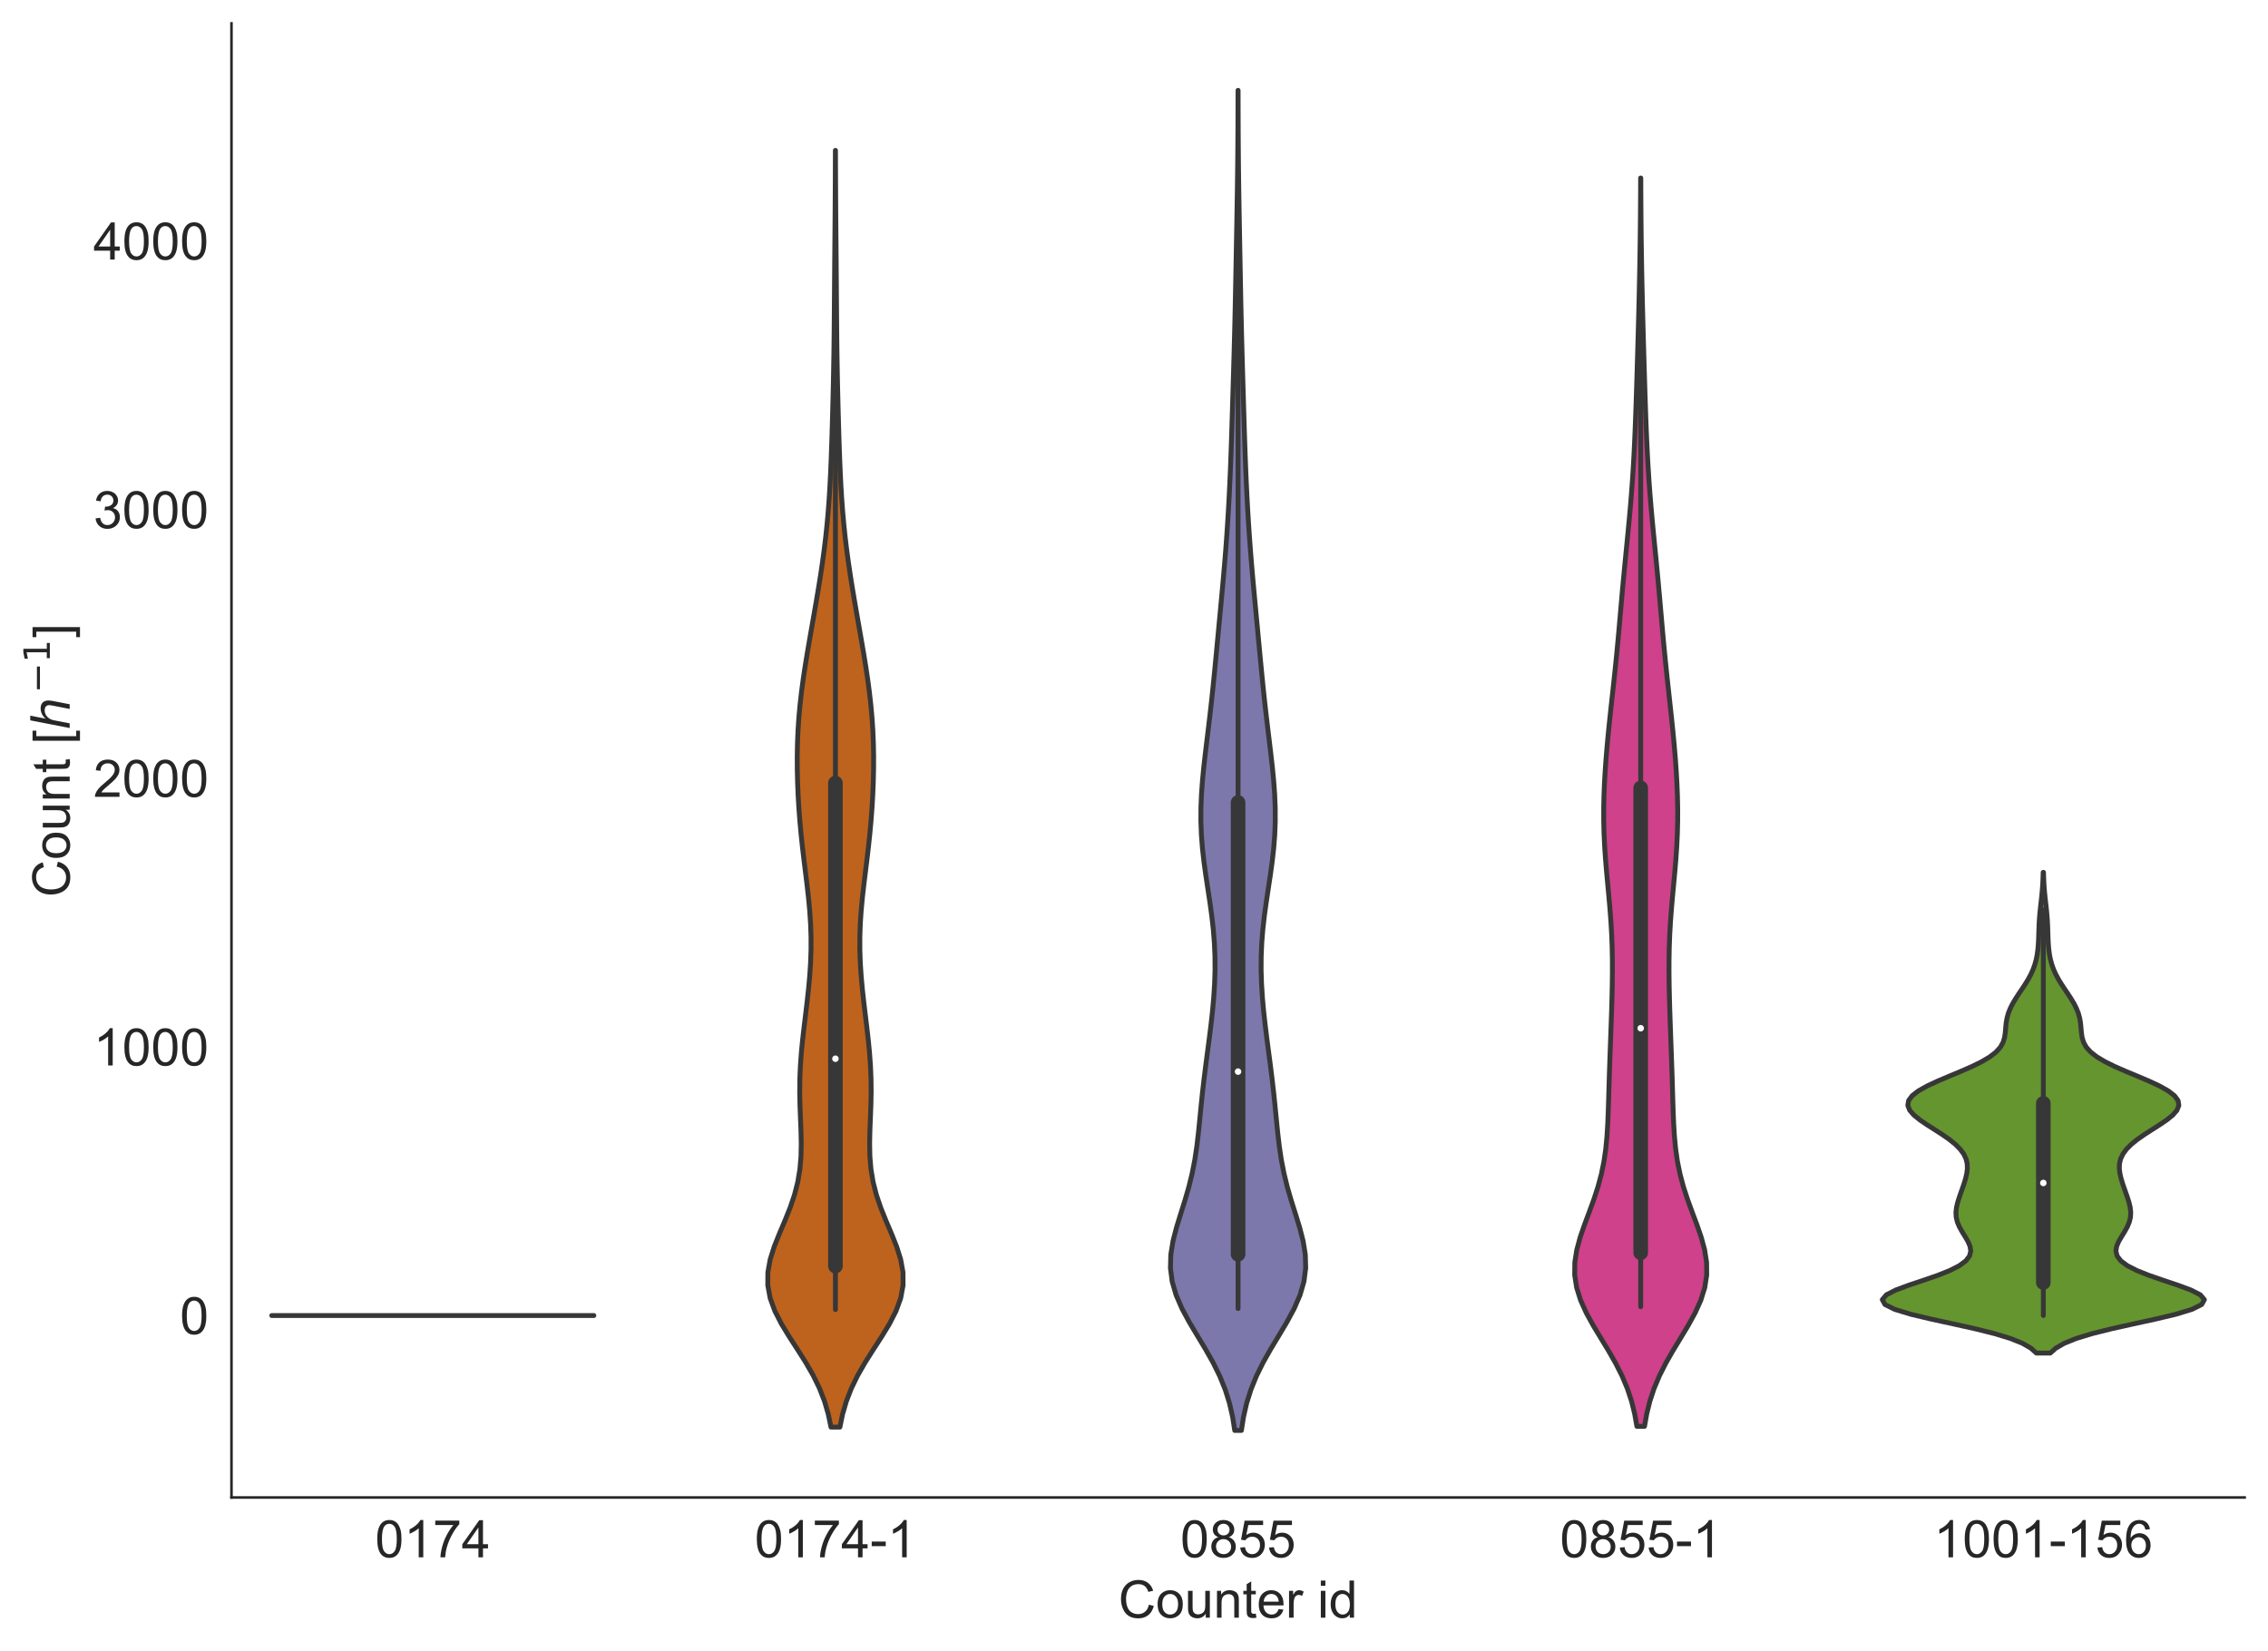 <?xml version="1.0" encoding="utf-8" standalone="no"?>
<!DOCTYPE svg PUBLIC "-//W3C//DTD SVG 1.1//EN"
  "http://www.w3.org/Graphics/SVG/1.1/DTD/svg11.dtd">
<!-- Created with matplotlib (https://matplotlib.org/) -->
<svg height="509.319pt" version="1.1" viewBox="0 0 699.462 509.319" width="699.462pt" xmlns="http://www.w3.org/2000/svg" xmlns:xlink="http://www.w3.org/1999/xlink">
 <defs>
  <style type="text/css">
*{stroke-linecap:butt;stroke-linejoin:round;white-space:pre;}
  </style>
 </defs>
 <g id="figure_1">
  <g id="patch_1">
   <path d="M 0 509.319 
L 699.462 509.319 
L 699.462 0 
L 0 0 
z
" style="fill:#ffffff;"/>
  </g>
  <g id="axes_1">
   <g id="patch_2">
    <path d="M 71.39 461.854 
L 692.262 461.854 
L 692.262 7.2 
L 71.39 7.2 
z
" style="fill:#ffffff;"/>
   </g>
   <g id="matplotlib.axis_1">
    <g id="xtick_1">
     <g id="text_1">
      <!-- 0174 -->
      <defs>
       <path d="M 4.156 35.297 
Q 4.156 48 6.766 55.734 
Q 9.375 63.484 14.516 67.672 
Q 19.672 71.875 27.484 71.875 
Q 33.25 71.875 37.594 69.547 
Q 41.938 67.234 44.766 62.859 
Q 47.609 58.5 49.219 52.219 
Q 50.828 45.953 50.828 35.297 
Q 50.828 22.703 48.234 14.969 
Q 45.656 7.234 40.5 3 
Q 35.359 -1.219 27.484 -1.219 
Q 17.141 -1.219 11.234 6.203 
Q 4.156 15.141 4.156 35.297 
z
M 13.188 35.297 
Q 13.188 17.672 17.312 11.828 
Q 21.438 6 27.484 6 
Q 33.547 6 37.672 11.859 
Q 41.797 17.719 41.797 35.297 
Q 41.797 52.984 37.672 58.781 
Q 33.547 64.594 27.391 64.594 
Q 21.344 64.594 17.719 59.469 
Q 13.188 52.938 13.188 35.297 
z
" id="ArialMT-48"/>
       <path d="M 37.25 0 
L 28.469 0 
L 28.469 56 
Q 25.297 52.984 20.141 49.953 
Q 14.984 46.922 10.891 45.406 
L 10.891 53.906 
Q 18.266 57.375 23.781 62.297 
Q 29.297 67.234 31.594 71.875 
L 37.25 71.875 
z
" id="ArialMT-49"/>
       <path d="M 4.734 62.203 
L 4.734 70.656 
L 51.078 70.656 
L 51.078 63.812 
Q 44.234 56.547 37.516 44.484 
Q 30.812 32.422 27.156 19.672 
Q 24.516 10.688 23.781 0 
L 14.75 0 
Q 14.891 8.453 18.062 20.406 
Q 21.234 32.375 27.172 43.484 
Q 33.109 54.594 39.797 62.203 
z
" id="ArialMT-55"/>
       <path d="M 32.328 0 
L 32.328 17.141 
L 1.266 17.141 
L 1.266 25.203 
L 33.938 71.578 
L 41.109 71.578 
L 41.109 25.203 
L 50.781 25.203 
L 50.781 17.141 
L 41.109 17.141 
L 41.109 0 
z
M 32.328 25.203 
L 32.328 57.469 
L 9.906 25.203 
z
" id="ArialMT-52"/>
      </defs>
      <g style="fill:#262626;" transform="translate(115.682 480.307)scale(0.16 -0.16)">
       <use xlink:href="#ArialMT-48"/>
       <use x="55.615" xlink:href="#ArialMT-49"/>
       <use x="111.23" xlink:href="#ArialMT-55"/>
       <use x="166.846" xlink:href="#ArialMT-52"/>
      </g>
     </g>
    </g>
    <g id="xtick_2">
     <g id="text_2">
      <!-- 0174-1 -->
      <defs>
       <path d="M 3.172 21.484 
L 3.172 30.328 
L 30.172 30.328 
L 30.172 21.484 
z
" id="ArialMT-45"/>
      </defs>
      <g style="fill:#262626;" transform="translate(232.744 480.307)scale(0.16 -0.16)">
       <use xlink:href="#ArialMT-48"/>
       <use x="55.615" xlink:href="#ArialMT-49"/>
       <use x="111.23" xlink:href="#ArialMT-55"/>
       <use x="166.846" xlink:href="#ArialMT-52"/>
       <use x="222.461" xlink:href="#ArialMT-45"/>
       <use x="255.762" xlink:href="#ArialMT-49"/>
      </g>
     </g>
    </g>
    <g id="xtick_3">
     <g id="text_3">
      <!-- 0855 -->
      <defs>
       <path d="M 17.672 38.812 
Q 12.203 40.828 9.562 44.531 
Q 6.938 48.25 6.938 53.422 
Q 6.938 61.234 12.547 66.547 
Q 18.172 71.875 27.484 71.875 
Q 36.859 71.875 42.578 66.422 
Q 48.297 60.984 48.297 53.172 
Q 48.297 48.188 45.672 44.5 
Q 43.062 40.828 37.75 38.812 
Q 44.344 36.672 47.781 31.875 
Q 51.219 27.094 51.219 20.453 
Q 51.219 11.281 44.719 5.031 
Q 38.234 -1.219 27.641 -1.219 
Q 17.047 -1.219 10.547 5.047 
Q 4.047 11.328 4.047 20.703 
Q 4.047 27.688 7.594 32.391 
Q 11.141 37.109 17.672 38.812 
z
M 15.922 53.719 
Q 15.922 48.641 19.188 45.406 
Q 22.469 42.188 27.688 42.188 
Q 32.766 42.188 36.016 45.375 
Q 39.266 48.578 39.266 53.219 
Q 39.266 58.062 35.906 61.359 
Q 32.562 64.656 27.594 64.656 
Q 22.562 64.656 19.234 61.422 
Q 15.922 58.203 15.922 53.719 
z
M 13.094 20.656 
Q 13.094 16.891 14.875 13.375 
Q 16.656 9.859 20.172 7.922 
Q 23.688 6 27.734 6 
Q 34.031 6 38.125 10.047 
Q 42.234 14.109 42.234 20.359 
Q 42.234 26.703 38.016 30.859 
Q 33.797 35.016 27.438 35.016 
Q 21.234 35.016 17.156 30.906 
Q 13.094 26.812 13.094 20.656 
z
" id="ArialMT-56"/>
       <path d="M 4.156 18.75 
L 13.375 19.531 
Q 14.406 12.797 18.141 9.391 
Q 21.875 6 27.156 6 
Q 33.5 6 37.891 10.781 
Q 42.281 15.578 42.281 23.484 
Q 42.281 31 38.062 35.344 
Q 33.844 39.703 27 39.703 
Q 22.75 39.703 19.328 37.766 
Q 15.922 35.844 13.969 32.766 
L 5.719 33.844 
L 12.641 70.609 
L 48.25 70.609 
L 48.25 62.203 
L 19.672 62.203 
L 15.828 42.969 
Q 22.266 47.469 29.344 47.469 
Q 38.719 47.469 45.156 40.969 
Q 51.609 34.469 51.609 24.266 
Q 51.609 14.547 45.953 7.469 
Q 39.062 -1.219 27.156 -1.219 
Q 17.391 -1.219 11.203 4.25 
Q 5.031 9.719 4.156 18.75 
z
" id="ArialMT-53"/>
      </defs>
      <g style="fill:#262626;" transform="translate(364.031 480.307)scale(0.16 -0.16)">
       <use xlink:href="#ArialMT-48"/>
       <use x="55.615" xlink:href="#ArialMT-56"/>
       <use x="111.23" xlink:href="#ArialMT-53"/>
       <use x="166.846" xlink:href="#ArialMT-53"/>
      </g>
     </g>
    </g>
    <g id="xtick_4">
     <g id="text_4">
      <!-- 0855-1 -->
      <g style="fill:#262626;" transform="translate(481.093 480.307)scale(0.16 -0.16)">
       <use xlink:href="#ArialMT-48"/>
       <use x="55.615" xlink:href="#ArialMT-56"/>
       <use x="111.23" xlink:href="#ArialMT-53"/>
       <use x="166.846" xlink:href="#ArialMT-53"/>
       <use x="222.461" xlink:href="#ArialMT-45"/>
       <use x="255.762" xlink:href="#ArialMT-49"/>
      </g>
     </g>
    </g>
    <g id="xtick_5">
     <g id="text_5">
      <!-- 1001-156 -->
      <defs>
       <path d="M 49.75 54.047 
L 41.016 53.375 
Q 39.844 58.547 37.703 60.891 
Q 34.125 64.656 28.906 64.656 
Q 24.703 64.656 21.531 62.312 
Q 17.391 59.281 14.984 53.469 
Q 12.594 47.656 12.5 36.922 
Q 15.672 41.75 20.266 44.094 
Q 24.859 46.438 29.891 46.438 
Q 38.672 46.438 44.844 39.969 
Q 51.031 33.5 51.031 23.25 
Q 51.031 16.5 48.125 10.719 
Q 45.219 4.938 40.141 1.859 
Q 35.062 -1.219 28.609 -1.219 
Q 17.625 -1.219 10.688 6.859 
Q 3.766 14.938 3.766 33.5 
Q 3.766 54.25 11.422 63.672 
Q 18.109 71.875 29.438 71.875 
Q 37.891 71.875 43.281 67.141 
Q 48.688 62.406 49.75 54.047 
z
M 13.875 23.188 
Q 13.875 18.656 15.797 14.5 
Q 17.719 10.359 21.188 8.172 
Q 24.656 6 28.469 6 
Q 34.031 6 38.031 10.484 
Q 42.047 14.984 42.047 22.703 
Q 42.047 30.125 38.078 34.391 
Q 34.125 38.672 28.125 38.672 
Q 22.172 38.672 18.016 34.391 
Q 13.875 30.125 13.875 23.188 
z
" id="ArialMT-54"/>
      </defs>
      <g style="fill:#262626;" transform="translate(596.369 480.307)scale(0.16 -0.16)">
       <use xlink:href="#ArialMT-49"/>
       <use x="55.615" xlink:href="#ArialMT-48"/>
       <use x="111.23" xlink:href="#ArialMT-48"/>
       <use x="166.846" xlink:href="#ArialMT-49"/>
       <use x="222.461" xlink:href="#ArialMT-45"/>
       <use x="255.762" xlink:href="#ArialMT-49"/>
       <use x="311.377" xlink:href="#ArialMT-53"/>
       <use x="366.992" xlink:href="#ArialMT-54"/>
      </g>
     </g>
    </g>
    <g id="text_6">
     <!-- Counter id -->
     <defs>
      <path d="M 58.797 25.094 
L 68.266 22.703 
Q 65.281 11.031 57.547 4.906 
Q 49.812 -1.219 38.625 -1.219 
Q 27.047 -1.219 19.797 3.484 
Q 12.547 8.203 8.766 17.141 
Q 4.984 26.078 4.984 36.328 
Q 4.984 47.516 9.25 55.828 
Q 13.531 64.156 21.406 68.469 
Q 29.297 72.797 38.766 72.797 
Q 49.516 72.797 56.828 67.328 
Q 64.156 61.859 67.047 51.953 
L 57.719 49.75 
Q 55.219 57.562 50.484 61.125 
Q 45.75 64.703 38.578 64.703 
Q 30.328 64.703 24.781 60.734 
Q 19.234 56.781 16.984 50.109 
Q 14.75 43.453 14.75 36.375 
Q 14.75 27.25 17.406 20.438 
Q 20.062 13.625 25.672 10.25 
Q 31.297 6.891 37.844 6.891 
Q 45.797 6.891 51.312 11.469 
Q 56.844 16.062 58.797 25.094 
z
" id="ArialMT-67"/>
      <path d="M 3.328 25.922 
Q 3.328 40.328 11.328 47.266 
Q 18.016 53.031 27.641 53.031 
Q 38.328 53.031 45.109 46.016 
Q 51.906 39.016 51.906 26.656 
Q 51.906 16.656 48.906 10.906 
Q 45.906 5.172 40.156 2 
Q 34.422 -1.172 27.641 -1.172 
Q 16.75 -1.172 10.031 5.812 
Q 3.328 12.797 3.328 25.922 
z
M 12.359 25.922 
Q 12.359 15.969 16.703 11.016 
Q 21.047 6.062 27.641 6.062 
Q 34.188 6.062 38.531 11.031 
Q 42.875 16.016 42.875 26.219 
Q 42.875 35.844 38.5 40.797 
Q 34.125 45.75 27.641 45.75 
Q 21.047 45.75 16.703 40.812 
Q 12.359 35.891 12.359 25.922 
z
" id="ArialMT-111"/>
      <path d="M 40.578 0 
L 40.578 7.625 
Q 34.516 -1.172 24.125 -1.172 
Q 19.531 -1.172 15.547 0.578 
Q 11.578 2.344 9.641 5 
Q 7.719 7.672 6.938 11.531 
Q 6.391 14.109 6.391 19.734 
L 6.391 51.859 
L 15.188 51.859 
L 15.188 23.094 
Q 15.188 16.219 15.719 13.812 
Q 16.547 10.359 19.234 8.375 
Q 21.922 6.391 25.875 6.391 
Q 29.828 6.391 33.297 8.422 
Q 36.766 10.453 38.203 13.938 
Q 39.656 17.438 39.656 24.078 
L 39.656 51.859 
L 48.438 51.859 
L 48.438 0 
z
" id="ArialMT-117"/>
      <path d="M 6.594 0 
L 6.594 51.859 
L 14.5 51.859 
L 14.5 44.484 
Q 20.219 53.031 31 53.031 
Q 35.688 53.031 39.625 51.344 
Q 43.562 49.656 45.516 46.922 
Q 47.469 44.188 48.25 40.438 
Q 48.734 37.984 48.734 31.891 
L 48.734 0 
L 39.938 0 
L 39.938 31.547 
Q 39.938 36.922 38.906 39.578 
Q 37.891 42.234 35.281 43.812 
Q 32.672 45.406 29.156 45.406 
Q 23.531 45.406 19.453 41.844 
Q 15.375 38.281 15.375 28.328 
L 15.375 0 
z
" id="ArialMT-110"/>
      <path d="M 25.781 7.859 
L 27.047 0.094 
Q 23.344 -0.688 20.406 -0.688 
Q 15.625 -0.688 12.984 0.828 
Q 10.359 2.344 9.281 4.812 
Q 8.203 7.281 8.203 15.188 
L 8.203 45.016 
L 1.766 45.016 
L 1.766 51.859 
L 8.203 51.859 
L 8.203 64.703 
L 16.938 69.969 
L 16.938 51.859 
L 25.781 51.859 
L 25.781 45.016 
L 16.938 45.016 
L 16.938 14.703 
Q 16.938 10.938 17.406 9.859 
Q 17.875 8.797 18.922 8.156 
Q 19.969 7.516 21.922 7.516 
Q 23.391 7.516 25.781 7.859 
z
" id="ArialMT-116"/>
      <path d="M 42.094 16.703 
L 51.172 15.578 
Q 49.031 7.625 43.219 3.219 
Q 37.406 -1.172 28.375 -1.172 
Q 17 -1.172 10.328 5.828 
Q 3.656 12.844 3.656 25.484 
Q 3.656 38.578 10.391 45.797 
Q 17.141 53.031 27.875 53.031 
Q 38.281 53.031 44.875 45.953 
Q 51.469 38.875 51.469 26.031 
Q 51.469 25.25 51.422 23.688 
L 12.75 23.688 
Q 13.234 15.141 17.578 10.594 
Q 21.922 6.062 28.422 6.062 
Q 33.25 6.062 36.672 8.594 
Q 40.094 11.141 42.094 16.703 
z
M 13.234 30.906 
L 42.188 30.906 
Q 41.609 37.453 38.875 40.719 
Q 34.672 45.797 27.984 45.797 
Q 21.922 45.797 17.797 41.75 
Q 13.672 37.703 13.234 30.906 
z
" id="ArialMT-101"/>
      <path d="M 6.5 0 
L 6.5 51.859 
L 14.406 51.859 
L 14.406 44 
Q 17.438 49.516 20 51.266 
Q 22.562 53.031 25.641 53.031 
Q 30.078 53.031 34.672 50.203 
L 31.641 42.047 
Q 28.422 43.953 25.203 43.953 
Q 22.312 43.953 20.016 42.219 
Q 17.719 40.484 16.75 37.406 
Q 15.281 32.719 15.281 27.156 
L 15.281 0 
z
" id="ArialMT-114"/>
      <path id="ArialMT-32"/>
      <path d="M 6.641 61.469 
L 6.641 71.578 
L 15.438 71.578 
L 15.438 61.469 
z
M 6.641 0 
L 6.641 51.859 
L 15.438 51.859 
L 15.438 0 
z
" id="ArialMT-105"/>
      <path d="M 40.234 0 
L 40.234 6.547 
Q 35.297 -1.172 25.734 -1.172 
Q 19.531 -1.172 14.328 2.25 
Q 9.125 5.672 6.266 11.797 
Q 3.422 17.922 3.422 25.875 
Q 3.422 33.641 6 39.969 
Q 8.594 46.297 13.766 49.656 
Q 18.953 53.031 25.344 53.031 
Q 30.031 53.031 33.688 51.047 
Q 37.359 49.078 39.656 45.906 
L 39.656 71.578 
L 48.391 71.578 
L 48.391 0 
z
M 12.453 25.875 
Q 12.453 15.922 16.641 10.984 
Q 20.844 6.062 26.562 6.062 
Q 32.328 6.062 36.344 10.766 
Q 40.375 15.484 40.375 25.141 
Q 40.375 35.797 36.266 40.766 
Q 32.172 45.75 26.172 45.75 
Q 20.312 45.75 16.375 40.969 
Q 12.453 36.188 12.453 25.875 
z
" id="ArialMT-100"/>
     </defs>
     <g style="fill:#262626;" transform="translate(344.918 498.939)scale(0.16 -0.16)">
      <use xlink:href="#ArialMT-67"/>
      <use x="72.217" xlink:href="#ArialMT-111"/>
      <use x="127.832" xlink:href="#ArialMT-117"/>
      <use x="183.447" xlink:href="#ArialMT-110"/>
      <use x="239.062" xlink:href="#ArialMT-116"/>
      <use x="266.846" xlink:href="#ArialMT-101"/>
      <use x="322.461" xlink:href="#ArialMT-114"/>
      <use x="355.762" xlink:href="#ArialMT-32"/>
      <use x="383.545" xlink:href="#ArialMT-105"/>
      <use x="405.762" xlink:href="#ArialMT-100"/>
     </g>
    </g>
   </g>
   <g id="matplotlib.axis_2">
    <g id="ytick_1">
     <g id="text_7">
      <!-- 0 -->
      <g style="fill:#262626;" transform="translate(55.492 411.469)scale(0.16 -0.16)">
       <use xlink:href="#ArialMT-48"/>
      </g>
     </g>
    </g>
    <g id="ytick_2">
     <g id="text_8">
      <!-- 1000 -->
      <g style="fill:#262626;" transform="translate(28.8 328.616)scale(0.16 -0.16)">
       <use xlink:href="#ArialMT-49"/>
       <use x="55.615" xlink:href="#ArialMT-48"/>
       <use x="111.23" xlink:href="#ArialMT-48"/>
       <use x="166.846" xlink:href="#ArialMT-48"/>
      </g>
     </g>
    </g>
    <g id="ytick_3">
     <g id="text_9">
      <!-- 2000 -->
      <defs>
       <path d="M 50.344 8.453 
L 50.344 0 
L 3.031 0 
Q 2.938 3.172 4.047 6.109 
Q 5.859 10.938 9.828 15.625 
Q 13.812 20.312 21.344 26.469 
Q 33.016 36.031 37.109 41.625 
Q 41.219 47.219 41.219 52.203 
Q 41.219 57.422 37.469 61 
Q 33.734 64.594 27.734 64.594 
Q 21.391 64.594 17.578 60.781 
Q 13.766 56.984 13.719 50.25 
L 4.688 51.172 
Q 5.609 61.281 11.656 66.578 
Q 17.719 71.875 27.938 71.875 
Q 38.234 71.875 44.234 66.156 
Q 50.25 60.453 50.25 52 
Q 50.25 47.703 48.484 43.547 
Q 46.734 39.406 42.656 34.812 
Q 38.578 30.219 29.109 22.219 
Q 21.188 15.578 18.938 13.203 
Q 16.703 10.844 15.234 8.453 
z
" id="ArialMT-50"/>
      </defs>
      <g style="fill:#262626;" transform="translate(28.8 245.763)scale(0.16 -0.16)">
       <use xlink:href="#ArialMT-50"/>
       <use x="55.615" xlink:href="#ArialMT-48"/>
       <use x="111.23" xlink:href="#ArialMT-48"/>
       <use x="166.846" xlink:href="#ArialMT-48"/>
      </g>
     </g>
    </g>
    <g id="ytick_4">
     <g id="text_10">
      <!-- 3000 -->
      <defs>
       <path d="M 4.203 18.891 
L 12.984 20.062 
Q 14.5 12.594 18.141 9.297 
Q 21.781 6 27 6 
Q 33.203 6 37.469 10.297 
Q 41.75 14.594 41.75 20.953 
Q 41.75 27 37.797 30.922 
Q 33.844 34.859 27.734 34.859 
Q 25.25 34.859 21.531 33.891 
L 22.516 41.609 
Q 23.391 41.5 23.922 41.5 
Q 29.547 41.5 34.031 44.422 
Q 38.531 47.359 38.531 53.469 
Q 38.531 58.297 35.25 61.469 
Q 31.984 64.656 26.812 64.656 
Q 21.688 64.656 18.266 61.422 
Q 14.844 58.203 13.875 51.766 
L 5.078 53.328 
Q 6.688 62.156 12.391 67.016 
Q 18.109 71.875 26.609 71.875 
Q 32.469 71.875 37.391 69.359 
Q 42.328 66.844 44.938 62.5 
Q 47.562 58.156 47.562 53.266 
Q 47.562 48.641 45.062 44.828 
Q 42.578 41.016 37.703 38.766 
Q 44.047 37.312 47.562 32.688 
Q 51.078 28.078 51.078 21.141 
Q 51.078 11.766 44.234 5.25 
Q 37.406 -1.266 26.953 -1.266 
Q 17.531 -1.266 11.297 4.344 
Q 5.078 9.969 4.203 18.891 
z
" id="ArialMT-51"/>
      </defs>
      <g style="fill:#262626;" transform="translate(28.8 162.91)scale(0.16 -0.16)">
       <use xlink:href="#ArialMT-51"/>
       <use x="55.615" xlink:href="#ArialMT-48"/>
       <use x="111.23" xlink:href="#ArialMT-48"/>
       <use x="166.846" xlink:href="#ArialMT-48"/>
      </g>
     </g>
    </g>
    <g id="ytick_5">
     <g id="text_11">
      <!-- 4000 -->
      <g style="fill:#262626;" transform="translate(28.8 80.057)scale(0.16 -0.16)">
       <use xlink:href="#ArialMT-52"/>
       <use x="55.615" xlink:href="#ArialMT-48"/>
       <use x="111.23" xlink:href="#ArialMT-48"/>
       <use x="166.846" xlink:href="#ArialMT-48"/>
      </g>
     </g>
    </g>
    <g id="text_12">
     <!-- Count [$h^{-1}$] -->
     <defs>
      <path d="M 6.781 -19.875 
L 6.781 71.578 
L 26.172 71.578 
L 26.172 64.312 
L 15.578 64.312 
L 15.578 -12.594 
L 26.172 -12.594 
L 26.172 -19.875 
z
" id="ArialMT-91"/>
      <path d="M 55.719 33.016 
L 49.312 0 
L 40.281 0 
L 46.688 32.672 
Q 47.125 34.969 47.359 36.719 
Q 47.609 38.484 47.609 39.5 
Q 47.609 43.609 45.016 45.891 
Q 42.438 48.188 37.797 48.188 
Q 30.562 48.188 25.266 43.297 
Q 19.969 38.422 18.406 30.328 
L 12.5 0 
L 3.516 0 
L 18.312 75.984 
L 27.297 75.984 
L 21.484 46.094 
Q 24.906 50.688 30.219 53.344 
Q 35.547 56 41.406 56 
Q 48.641 56 52.609 52.094 
Q 56.594 48.188 56.594 41.109 
Q 56.594 39.359 56.375 37.359 
Q 56.156 35.359 55.719 33.016 
z
" id="DejaVuSans-Oblique-104"/>
      <path d="M 10.594 35.5 
L 73.188 35.5 
L 73.188 27.203 
L 10.594 27.203 
z
" id="DejaVuSans-8722"/>
      <path d="M 12.406 8.297 
L 28.516 8.297 
L 28.516 63.922 
L 10.984 60.406 
L 10.984 69.391 
L 28.422 72.906 
L 38.281 72.906 
L 38.281 8.297 
L 54.391 8.297 
L 54.391 0 
L 12.406 0 
z
" id="DejaVuSans-49"/>
      <path d="M 21.297 -19.875 
L 1.906 -19.875 
L 1.906 -12.594 
L 12.5 -12.594 
L 12.5 64.312 
L 1.906 64.312 
L 1.906 71.578 
L 21.297 71.578 
z
" id="ArialMT-93"/>
     </defs>
     <g style="fill:#262626;" transform="translate(21.6 276.687)rotate(-90)scale(0.16 -0.16)">
      <use transform="translate(0 0.684)" xlink:href="#ArialMT-67"/>
      <use transform="translate(72.217 0.684)" xlink:href="#ArialMT-111"/>
      <use transform="translate(127.832 0.684)" xlink:href="#ArialMT-117"/>
      <use transform="translate(183.447 0.684)" xlink:href="#ArialMT-110"/>
      <use transform="translate(239.062 0.684)" xlink:href="#ArialMT-116"/>
      <use transform="translate(266.846 0.684)" xlink:href="#ArialMT-32"/>
      <use transform="translate(294.629 0.684)" xlink:href="#ArialMT-91"/>
      <use transform="translate(322.412 0.684)" xlink:href="#DejaVuSans-Oblique-104"/>
      <use transform="translate(393.239 38.966)scale(0.7)" xlink:href="#DejaVuSans-8722"/>
      <use transform="translate(451.891 38.966)scale(0.7)" xlink:href="#DejaVuSans-49"/>
      <use transform="translate(499.162 0.684)" xlink:href="#ArialMT-93"/>
     </g>
    </g>
   </g>
   <g id="PolyCollection_1">
    <defs>
     <path d="M 259.029 -69.165 
L 256.274 -69.165 
L 255.45 -73.142 
L 254.289 -77.12 
L 252.746 -81.097 
L 250.809 -85.075 
L 248.526 -89.052 
L 246.007 -93.03 
L 243.427 -97.007 
L 241.004 -100.985 
L 238.969 -104.962 
L 237.52 -108.94 
L 236.789 -112.917 
L 236.813 -116.895 
L 237.528 -120.872 
L 238.781 -124.85 
L 240.366 -128.827 
L 242.059 -132.805 
L 243.659 -136.782 
L 245.013 -140.76 
L 246.033 -144.737 
L 246.695 -148.715 
L 247.029 -152.692 
L 247.107 -156.67 
L 247.019 -160.647 
L 246.859 -164.625 
L 246.709 -168.602 
L 246.634 -172.58 
L 246.672 -176.557 
L 246.839 -180.535 
L 247.127 -184.512 
L 247.514 -188.49 
L 247.967 -192.467 
L 248.451 -196.445 
L 248.927 -200.422 
L 249.362 -204.4 
L 249.723 -208.377 
L 249.983 -212.355 
L 250.121 -216.332 
L 250.124 -220.31 
L 249.99 -224.287 
L 249.727 -228.265 
L 249.359 -232.242 
L 248.914 -236.22 
L 248.427 -240.197 
L 247.935 -244.175 
L 247.465 -248.152 
L 247.041 -252.13 
L 246.676 -256.107 
L 246.375 -260.085 
L 246.141 -264.062 
L 245.977 -268.04 
L 245.884 -272.017 
L 245.87 -275.995 
L 245.942 -279.972 
L 246.107 -283.95 
L 246.369 -287.927 
L 246.729 -291.905 
L 247.181 -295.882 
L 247.713 -299.86 
L 248.31 -303.837 
L 248.957 -307.815 
L 249.636 -311.792 
L 250.332 -315.77 
L 251.032 -319.747 
L 251.722 -323.725 
L 252.391 -327.702 
L 253.029 -331.68 
L 253.623 -335.657 
L 254.165 -339.635 
L 254.647 -343.612 
L 255.066 -347.59 
L 255.421 -351.567 
L 255.716 -355.545 
L 255.959 -359.522 
L 256.158 -363.5 
L 256.325 -367.477 
L 256.469 -371.455 
L 256.597 -375.432 
L 256.713 -379.41 
L 256.821 -383.387 
L 256.921 -387.365 
L 257.011 -391.342 
L 257.089 -395.32 
L 257.155 -399.297 
L 257.21 -403.275 
L 257.253 -407.252 
L 257.288 -411.23 
L 257.319 -415.207 
L 257.347 -419.185 
L 257.376 -423.162 
L 257.407 -427.14 
L 257.44 -431.117 
L 257.474 -435.095 
L 257.508 -439.072 
L 257.54 -443.05 
L 257.568 -447.027 
L 257.591 -451.005 
L 257.61 -454.982 
L 257.624 -458.96 
L 257.634 -462.937 
L 257.669 -462.937 
L 257.669 -462.937 
L 257.679 -458.96 
L 257.693 -454.982 
L 257.711 -451.005 
L 257.735 -447.027 
L 257.763 -443.05 
L 257.795 -439.072 
L 257.829 -435.095 
L 257.863 -431.117 
L 257.896 -427.14 
L 257.927 -423.162 
L 257.956 -419.185 
L 257.984 -415.207 
L 258.015 -411.23 
L 258.05 -407.252 
L 258.093 -403.275 
L 258.147 -399.297 
L 258.214 -395.32 
L 258.292 -391.342 
L 258.382 -387.365 
L 258.481 -383.387 
L 258.59 -379.41 
L 258.706 -375.432 
L 258.834 -371.455 
L 258.978 -367.477 
L 259.145 -363.5 
L 259.344 -359.522 
L 259.587 -355.545 
L 259.882 -351.567 
L 260.237 -347.59 
L 260.656 -343.612 
L 261.138 -339.635 
L 261.68 -335.657 
L 262.274 -331.68 
L 262.911 -327.702 
L 263.581 -323.725 
L 264.271 -319.747 
L 264.971 -315.77 
L 265.667 -311.792 
L 266.346 -307.815 
L 266.993 -303.837 
L 267.59 -299.86 
L 268.122 -295.882 
L 268.573 -291.905 
L 268.934 -287.927 
L 269.196 -283.95 
L 269.361 -279.972 
L 269.433 -275.995 
L 269.419 -272.017 
L 269.326 -268.04 
L 269.162 -264.062 
L 268.928 -260.085 
L 268.627 -256.107 
L 268.262 -252.13 
L 267.838 -248.152 
L 267.368 -244.175 
L 266.876 -240.197 
L 266.389 -236.22 
L 265.944 -232.242 
L 265.576 -228.265 
L 265.313 -224.287 
L 265.179 -220.31 
L 265.182 -216.332 
L 265.32 -212.355 
L 265.58 -208.377 
L 265.941 -204.4 
L 266.376 -200.422 
L 266.852 -196.445 
L 267.336 -192.467 
L 267.789 -188.49 
L 268.176 -184.512 
L 268.464 -180.535 
L 268.63 -176.557 
L 268.669 -172.58 
L 268.594 -168.602 
L 268.444 -164.625 
L 268.284 -160.647 
L 268.196 -156.67 
L 268.274 -152.692 
L 268.608 -148.715 
L 269.27 -144.737 
L 270.29 -140.76 
L 271.644 -136.782 
L 273.244 -132.805 
L 274.937 -128.827 
L 276.522 -124.85 
L 277.775 -120.872 
L 278.49 -116.895 
L 278.514 -112.917 
L 277.783 -108.94 
L 276.334 -104.962 
L 274.299 -100.985 
L 271.876 -97.007 
L 269.296 -93.03 
L 266.777 -89.052 
L 264.494 -85.075 
L 262.557 -81.097 
L 261.014 -77.12 
L 259.853 -73.142 
L 259.029 -69.165 
z
" id="m495552b546" style="stroke:#373737;stroke-width:1.5;"/>
    </defs>
    <g clip-path="url(#p7f7241e946)">
     <use style="fill:#be631d;stroke:#373737;stroke-width:1.5;" x="0" xlink:href="#m495552b546" y="509.319"/>
    </g>
   </g>
   <g id="PolyCollection_2">
    <defs>
     <path d="M 382.852 -68.131 
L 380.8 -68.131 
L 380.144 -72.306 
L 379.193 -76.481 
L 377.89 -80.656 
L 376.203 -84.831 
L 374.146 -89.006 
L 371.792 -93.181 
L 369.276 -97.356 
L 366.785 -101.531 
L 364.532 -105.706 
L 362.721 -109.881 
L 361.507 -114.056 
L 360.968 -118.231 
L 361.088 -122.406 
L 361.767 -126.581 
L 362.844 -130.756 
L 364.129 -134.931 
L 365.445 -139.106 
L 366.655 -143.281 
L 367.678 -147.455 
L 368.489 -151.63 
L 369.113 -155.805 
L 369.604 -159.98 
L 370.024 -164.155 
L 370.433 -168.33 
L 370.868 -172.505 
L 371.349 -176.68 
L 371.872 -180.855 
L 372.421 -185.03 
L 372.97 -189.205 
L 373.489 -193.38 
L 373.95 -197.555 
L 374.325 -201.73 
L 374.589 -205.905 
L 374.72 -210.08 
L 374.701 -214.255 
L 374.524 -218.43 
L 374.192 -222.605 
L 373.722 -226.78 
L 373.149 -230.955 
L 372.519 -235.13 
L 371.887 -239.305 
L 371.311 -243.48 
L 370.841 -247.655 
L 370.515 -251.83 
L 370.357 -256.005 
L 370.369 -260.18 
L 370.541 -264.355 
L 370.846 -268.53 
L 371.252 -272.705 
L 371.723 -276.879 
L 372.226 -281.054 
L 372.734 -285.229 
L 373.227 -289.404 
L 373.696 -293.579 
L 374.136 -297.754 
L 374.554 -301.929 
L 374.957 -306.104 
L 375.352 -310.279 
L 375.745 -314.454 
L 376.14 -318.629 
L 376.534 -322.804 
L 376.924 -326.979 
L 377.302 -331.154 
L 377.663 -335.329 
L 378.001 -339.504 
L 378.312 -343.679 
L 378.595 -347.854 
L 378.851 -352.029 
L 379.079 -356.204 
L 379.281 -360.379 
L 379.462 -364.554 
L 379.623 -368.729 
L 379.768 -372.904 
L 379.903 -377.079 
L 380.031 -381.254 
L 380.156 -385.429 
L 380.279 -389.604 
L 380.402 -393.779 
L 380.522 -397.954 
L 380.638 -402.129 
L 380.746 -406.303 
L 380.846 -410.478 
L 380.938 -414.653 
L 381.023 -418.828 
L 381.103 -423.003 
L 381.181 -427.178 
L 381.259 -431.353 
L 381.337 -435.528 
L 381.415 -439.703 
L 381.49 -443.878 
L 381.56 -448.053 
L 381.622 -452.228 
L 381.675 -456.403 
L 381.718 -460.578 
L 381.752 -464.753 
L 381.777 -468.928 
L 381.795 -473.103 
L 381.807 -477.278 
L 381.814 -481.453 
L 381.837 -481.453 
L 381.837 -481.453 
L 381.845 -477.278 
L 381.857 -473.103 
L 381.875 -468.928 
L 381.9 -464.753 
L 381.933 -460.578 
L 381.976 -456.403 
L 382.03 -452.228 
L 382.092 -448.053 
L 382.162 -443.878 
L 382.237 -439.703 
L 382.314 -435.528 
L 382.393 -431.353 
L 382.471 -427.178 
L 382.549 -423.003 
L 382.629 -418.828 
L 382.714 -414.653 
L 382.805 -410.478 
L 382.905 -406.303 
L 383.014 -402.129 
L 383.129 -397.954 
L 383.25 -393.779 
L 383.372 -389.604 
L 383.496 -385.429 
L 383.621 -381.254 
L 383.749 -377.079 
L 383.884 -372.904 
L 384.029 -368.729 
L 384.19 -364.554 
L 384.37 -360.379 
L 384.573 -356.204 
L 384.801 -352.029 
L 385.056 -347.854 
L 385.339 -343.679 
L 385.651 -339.504 
L 385.988 -335.329 
L 386.349 -331.154 
L 386.728 -326.979 
L 387.117 -322.804 
L 387.512 -318.629 
L 387.907 -314.454 
L 388.3 -310.279 
L 388.695 -306.104 
L 389.097 -301.929 
L 389.515 -297.754 
L 389.956 -293.579 
L 390.424 -289.404 
L 390.917 -285.229 
L 391.425 -281.054 
L 391.928 -276.879 
L 392.4 -272.705 
L 392.806 -268.53 
L 393.111 -264.355 
L 393.282 -260.18 
L 393.295 -256.005 
L 393.136 -251.83 
L 392.811 -247.655 
L 392.341 -243.48 
L 391.764 -239.305 
L 391.132 -235.13 
L 390.502 -230.955 
L 389.929 -226.78 
L 389.46 -222.605 
L 389.128 -218.43 
L 388.951 -214.255 
L 388.932 -210.08 
L 389.063 -205.905 
L 389.327 -201.73 
L 389.702 -197.555 
L 390.163 -193.38 
L 390.682 -189.205 
L 391.23 -185.03 
L 391.779 -180.855 
L 392.303 -176.68 
L 392.783 -172.505 
L 393.219 -168.33 
L 393.627 -164.155 
L 394.048 -159.98 
L 394.539 -155.805 
L 395.163 -151.63 
L 395.974 -147.455 
L 396.996 -143.281 
L 398.207 -139.106 
L 399.523 -134.931 
L 400.808 -130.756 
L 401.884 -126.581 
L 402.563 -122.406 
L 402.684 -118.231 
L 402.145 -114.056 
L 400.931 -109.881 
L 399.12 -105.706 
L 396.867 -101.531 
L 394.376 -97.356 
L 391.859 -93.181 
L 389.505 -89.006 
L 387.449 -84.831 
L 385.762 -80.656 
L 384.458 -76.481 
L 383.508 -72.306 
L 382.852 -68.131 
z
" id="m4159509bff" style="stroke:#373737;stroke-width:1.5;"/>
    </defs>
    <g clip-path="url(#p7f7241e946)">
     <use style="fill:#7c78ab;stroke:#373737;stroke-width:1.5;" x="0" xlink:href="#m4159509bff" y="509.319"/>
    </g>
   </g>
   <g id="PolyCollection_3">
    <defs>
     <path d="M 507.18 -69.403 
L 504.82 -69.403 
L 504.133 -73.292 
L 503.168 -77.181 
L 501.878 -81.07 
L 500.243 -84.959 
L 498.281 -88.848 
L 496.059 -92.737 
L 493.695 -96.626 
L 491.352 -100.515 
L 489.214 -104.404 
L 487.462 -108.293 
L 486.243 -112.182 
L 485.645 -116.071 
L 485.68 -119.96 
L 486.286 -123.849 
L 487.34 -127.738 
L 488.681 -131.627 
L 490.139 -135.516 
L 491.559 -139.405 
L 492.825 -143.294 
L 493.867 -147.183 
L 494.662 -151.072 
L 495.224 -154.961 
L 495.597 -158.85 
L 495.836 -162.739 
L 495.993 -166.628 
L 496.112 -170.517 
L 496.224 -174.406 
L 496.344 -178.295 
L 496.476 -182.184 
L 496.617 -186.073 
L 496.76 -189.962 
L 496.899 -193.851 
L 497.029 -197.74 
L 497.14 -201.629 
L 497.224 -205.518 
L 497.27 -209.407 
L 497.263 -213.296 
L 497.19 -217.185 
L 497.044 -221.074 
L 496.821 -224.963 
L 496.53 -228.852 
L 496.19 -232.741 
L 495.825 -236.63 
L 495.465 -240.519 
L 495.141 -244.408 
L 494.878 -248.297 
L 494.692 -252.186 
L 494.596 -256.075 
L 494.589 -259.964 
L 494.668 -263.853 
L 494.824 -267.742 
L 495.047 -271.631 
L 495.328 -275.52 
L 495.656 -279.409 
L 496.023 -283.298 
L 496.42 -287.187 
L 496.838 -291.076 
L 497.265 -294.965 
L 497.69 -298.854 
L 498.105 -302.743 
L 498.501 -306.632 
L 498.877 -310.521 
L 499.234 -314.41 
L 499.577 -318.299 
L 499.916 -322.188 
L 500.259 -326.077 
L 500.613 -329.966 
L 500.98 -333.855 
L 501.358 -337.744 
L 501.743 -341.633 
L 502.124 -345.522 
L 502.492 -349.411 
L 502.84 -353.3 
L 503.158 -357.189 
L 503.444 -361.078 
L 503.696 -364.967 
L 503.915 -368.856 
L 504.106 -372.745 
L 504.273 -376.634 
L 504.422 -380.523 
L 504.557 -384.412 
L 504.684 -388.301 
L 504.805 -392.19 
L 504.923 -396.079 
L 505.038 -399.968 
L 505.149 -403.857 
L 505.258 -407.746 
L 505.362 -411.635 
L 505.46 -415.524 
L 505.552 -419.413 
L 505.635 -423.302 
L 505.71 -427.191 
L 505.776 -431.08 
L 505.831 -434.969 
L 505.877 -438.858 
L 505.913 -442.747 
L 505.941 -446.636 
L 505.961 -450.525 
L 505.975 -454.414 
L 506.025 -454.414 
L 506.025 -454.414 
L 506.039 -450.525 
L 506.06 -446.636 
L 506.087 -442.747 
L 506.123 -438.858 
L 506.169 -434.969 
L 506.224 -431.08 
L 506.29 -427.191 
L 506.365 -423.302 
L 506.449 -419.413 
L 506.54 -415.524 
L 506.639 -411.635 
L 506.742 -407.746 
L 506.851 -403.857 
L 506.963 -399.968 
L 507.078 -396.079 
L 507.195 -392.19 
L 507.316 -388.301 
L 507.443 -384.412 
L 507.579 -380.523 
L 507.727 -376.634 
L 507.894 -372.745 
L 508.085 -368.856 
L 508.304 -364.967 
L 508.556 -361.078 
L 508.842 -357.189 
L 509.161 -353.3 
L 509.508 -349.411 
L 509.876 -345.522 
L 510.258 -341.633 
L 510.642 -337.744 
L 511.02 -333.855 
L 511.387 -329.966 
L 511.741 -326.077 
L 512.084 -322.188 
L 512.423 -318.299 
L 512.766 -314.41 
L 513.123 -310.521 
L 513.499 -306.632 
L 513.895 -302.743 
L 514.31 -298.854 
L 514.736 -294.965 
L 515.163 -291.076 
L 515.58 -287.187 
L 515.977 -283.298 
L 516.344 -279.409 
L 516.673 -275.52 
L 516.953 -271.631 
L 517.176 -267.742 
L 517.332 -263.853 
L 517.411 -259.964 
L 517.405 -256.075 
L 517.308 -252.186 
L 517.123 -248.297 
L 516.859 -244.408 
L 516.535 -240.519 
L 516.175 -236.63 
L 515.811 -232.741 
L 515.47 -228.852 
L 515.179 -224.963 
L 514.957 -221.074 
L 514.81 -217.185 
L 514.737 -213.296 
L 514.73 -209.407 
L 514.776 -205.518 
L 514.86 -201.629 
L 514.972 -197.74 
L 515.101 -193.851 
L 515.24 -189.962 
L 515.383 -186.073 
L 515.524 -182.184 
L 515.656 -178.295 
L 515.776 -174.406 
L 515.888 -170.517 
L 516.008 -166.628 
L 516.165 -162.739 
L 516.403 -158.85 
L 516.776 -154.961 
L 517.339 -151.072 
L 518.133 -147.183 
L 519.175 -143.294 
L 520.441 -139.405 
L 521.862 -135.516 
L 523.319 -131.627 
L 524.66 -127.738 
L 525.714 -123.849 
L 526.32 -119.96 
L 526.355 -116.071 
L 525.757 -112.182 
L 524.538 -108.293 
L 522.786 -104.404 
L 520.648 -100.515 
L 518.305 -96.626 
L 515.941 -92.737 
L 513.719 -88.848 
L 511.757 -84.959 
L 510.122 -81.07 
L 508.833 -77.181 
L 507.867 -73.292 
L 507.18 -69.403 
z
" id="m750a78bee1" style="stroke:#373737;stroke-width:1.5;"/>
    </defs>
    <g clip-path="url(#p7f7241e946)">
     <use style="fill:#cf418a;stroke:#373737;stroke-width:1.5;" x="0" xlink:href="#m750a78bee1" y="509.319"/>
    </g>
   </g>
   <g id="PolyCollection_4">
    <defs>
     <path d="M 632.323 -92 
L 628.026 -92 
L 626.346 -93.498 
L 623.758 -94.995 
L 620.057 -96.493 
L 615.154 -97.991 
L 609.155 -99.488 
L 602.42 -100.986 
L 595.543 -102.483 
L 589.27 -103.981 
L 584.344 -105.478 
L 581.333 -106.976 
L 580.505 -108.474 
L 581.767 -109.971 
L 584.72 -111.469 
L 588.762 -112.966 
L 593.243 -114.464 
L 597.578 -115.962 
L 601.339 -117.459 
L 604.272 -118.957 
L 606.287 -120.454 
L 607.421 -121.952 
L 607.791 -123.449 
L 607.562 -124.947 
L 606.915 -126.445 
L 606.04 -127.942 
L 605.11 -129.44 
L 604.277 -130.937 
L 603.652 -132.435 
L 603.297 -133.932 
L 603.222 -135.43 
L 603.391 -136.928 
L 603.742 -138.425 
L 604.209 -139.923 
L 604.731 -141.42 
L 605.263 -142.918 
L 605.772 -144.415 
L 606.22 -145.913 
L 606.564 -147.411 
L 606.743 -148.908 
L 606.69 -150.406 
L 606.335 -151.903 
L 605.623 -153.401 
L 604.519 -154.898 
L 603.023 -156.396 
L 601.166 -157.894 
L 599.018 -159.391 
L 596.691 -160.889 
L 594.333 -162.386 
L 592.127 -163.884 
L 590.274 -165.381 
L 588.969 -166.879 
L 588.379 -168.377 
L 588.616 -169.874 
L 589.723 -171.372 
L 591.662 -172.869 
L 594.322 -174.367 
L 597.528 -175.864 
L 601.055 -177.362 
L 604.655 -178.86 
L 608.085 -180.357 
L 611.137 -181.855 
L 613.661 -183.352 
L 615.588 -184.85 
L 616.93 -186.347 
L 617.765 -187.845 
L 618.219 -189.343 
L 618.438 -190.84 
L 618.563 -192.338 
L 618.712 -193.835 
L 618.97 -195.333 
L 619.388 -196.83 
L 619.983 -198.328 
L 620.745 -199.826 
L 621.64 -201.323 
L 622.619 -202.821 
L 623.629 -204.318 
L 624.614 -205.816 
L 625.526 -207.313 
L 626.33 -208.811 
L 627.005 -210.309 
L 627.546 -211.806 
L 627.959 -213.304 
L 628.26 -214.801 
L 628.468 -216.299 
L 628.605 -217.796 
L 628.692 -219.294 
L 628.747 -220.792 
L 628.792 -222.289 
L 628.844 -223.787 
L 628.92 -225.284 
L 629.026 -226.782 
L 629.165 -228.279 
L 629.326 -229.777 
L 629.497 -231.275 
L 629.662 -232.772 
L 629.808 -234.27 
L 629.928 -235.767 
L 630.018 -237.265 
L 630.081 -238.762 
L 630.122 -240.26 
L 630.227 -240.26 
L 630.227 -240.26 
L 630.268 -238.762 
L 630.331 -237.265 
L 630.421 -235.767 
L 630.54 -234.27 
L 630.687 -232.772 
L 630.852 -231.275 
L 631.023 -229.777 
L 631.184 -228.279 
L 631.322 -226.782 
L 631.429 -225.284 
L 631.505 -223.787 
L 631.557 -222.289 
L 631.602 -220.792 
L 631.657 -219.294 
L 631.744 -217.796 
L 631.881 -216.299 
L 632.089 -214.801 
L 632.39 -213.304 
L 632.803 -211.806 
L 633.344 -210.309 
L 634.019 -208.811 
L 634.823 -207.313 
L 635.735 -205.816 
L 636.72 -204.318 
L 637.73 -202.821 
L 638.709 -201.323 
L 639.604 -199.826 
L 640.365 -198.328 
L 640.961 -196.83 
L 641.379 -195.333 
L 641.637 -193.835 
L 641.786 -192.338 
L 641.91 -190.84 
L 642.13 -189.343 
L 642.584 -187.845 
L 643.419 -186.347 
L 644.761 -184.85 
L 646.688 -183.352 
L 649.212 -181.855 
L 652.264 -180.357 
L 655.694 -178.86 
L 659.294 -177.362 
L 662.821 -175.864 
L 666.027 -174.367 
L 668.687 -172.869 
L 670.626 -171.372 
L 671.733 -169.874 
L 671.97 -168.377 
L 671.38 -166.879 
L 670.075 -165.381 
L 668.221 -163.884 
L 666.016 -162.386 
L 663.658 -160.889 
L 661.331 -159.391 
L 659.183 -157.894 
L 657.326 -156.396 
L 655.829 -154.898 
L 654.726 -153.401 
L 654.013 -151.903 
L 653.659 -150.406 
L 653.605 -148.908 
L 653.785 -147.411 
L 654.129 -145.913 
L 654.577 -144.415 
L 655.085 -142.918 
L 655.618 -141.42 
L 656.14 -139.923 
L 656.607 -138.425 
L 656.958 -136.928 
L 657.127 -135.43 
L 657.052 -133.932 
L 656.697 -132.435 
L 656.072 -130.937 
L 655.239 -129.44 
L 654.309 -127.942 
L 653.433 -126.445 
L 652.787 -124.947 
L 652.558 -123.449 
L 652.928 -121.952 
L 654.061 -120.454 
L 656.077 -118.957 
L 659.01 -117.459 
L 662.77 -115.962 
L 667.106 -114.464 
L 671.587 -112.966 
L 675.629 -111.469 
L 678.581 -109.971 
L 679.844 -108.474 
L 679.015 -106.976 
L 676.005 -105.478 
L 671.078 -103.981 
L 664.806 -102.483 
L 657.929 -100.986 
L 651.194 -99.488 
L 645.195 -97.991 
L 640.292 -96.493 
L 636.591 -94.995 
L 634.003 -93.498 
L 632.323 -92 
z
" id="m8722367f57" style="stroke:#373737;stroke-width:1.5;"/>
    </defs>
    <g clip-path="url(#p7f7241e946)">
     <use style="fill:#65952f;stroke:#373737;stroke-width:1.5;" x="0" xlink:href="#m8722367f57" y="509.319"/>
    </g>
   </g>
   <g id="line2d_1">
    <path clip-path="url(#p7f7241e946)" d="M 83.807 405.743 
L 183.147 405.743 
" style="fill:none;stroke:#373737;stroke-linecap:round;stroke-width:1.5;"/>
   </g>
   <g id="line2d_2">
    <path clip-path="url(#p7f7241e946)" d="M 257.651 403.92 
L 257.651 82.616 
" style="fill:none;stroke:#373737;stroke-linecap:round;stroke-width:1.5;"/>
   </g>
   <g id="line2d_3">
    <path clip-path="url(#p7f7241e946)" d="M 257.651 390.498 
L 257.651 241.507 
" style="fill:none;stroke:#373737;stroke-linecap:round;stroke-width:4.5;"/>
   </g>
   <g id="line2d_4">
    <path clip-path="url(#p7f7241e946)" d="M 381.826 403.589 
L 381.826 65.465 
" style="fill:none;stroke:#373737;stroke-linecap:round;stroke-width:1.5;"/>
   </g>
   <g id="line2d_5">
    <path clip-path="url(#p7f7241e946)" d="M 381.826 386.852 
L 381.826 247.494 
" style="fill:none;stroke:#373737;stroke-linecap:round;stroke-width:4.5;"/>
   </g>
   <g id="line2d_6">
    <path clip-path="url(#p7f7241e946)" d="M 506 403.009 
L 506 91.813 
" style="fill:none;stroke:#373737;stroke-linecap:round;stroke-width:1.5;"/>
   </g>
   <g id="line2d_7">
    <path clip-path="url(#p7f7241e946)" d="M 506 386.397 
L 506 243.019 
" style="fill:none;stroke:#373737;stroke-linecap:round;stroke-width:4.5;"/>
   </g>
   <g id="line2d_8">
    <path clip-path="url(#p7f7241e946)" d="M 630.174 405.743 
L 630.174 280.635 
" style="fill:none;stroke:#373737;stroke-linecap:round;stroke-width:1.5;"/>
   </g>
   <g id="line2d_9">
    <path clip-path="url(#p7f7241e946)" d="M 630.174 395.573 
L 630.174 340.289 
" style="fill:none;stroke:#373737;stroke-linecap:round;stroke-width:4.5;"/>
   </g>
   <g id="patch_3">
    <path d="M 71.39 461.854 
L 71.39 7.2 
" style="fill:none;stroke:#262626;stroke-linecap:square;stroke-linejoin:miter;stroke-width:0.8;"/>
   </g>
   <g id="patch_4">
    <path d="M 71.39 461.854 
L 692.262 461.854 
" style="fill:none;stroke:#262626;stroke-linecap:square;stroke-linejoin:miter;stroke-width:0.8;"/>
   </g>
   <g id="PathCollection_1">
    <defs>
     <path d="M 0 1.5 
C 0.398 1.5 0.779 1.342 1.061 1.061 
C 1.342 0.779 1.5 0.398 1.5 0 
C 1.5 -0.398 1.342 -0.779 1.061 -1.061 
C 0.779 -1.342 0.398 -1.5 0 -1.5 
C -0.398 -1.5 -0.779 -1.342 -1.061 -1.061 
C -1.342 -0.779 -1.5 -0.398 -1.5 0 
C -1.5 0.398 -1.342 0.779 -1.061 1.061 
C -0.779 1.342 -0.398 1.5 0 1.5 
z
" id="m458c84efcd" style="stroke:#373737;"/>
    </defs>
    <g clip-path="url(#p7f7241e946)">
     <use style="fill:#ffffff;stroke:#373737;" x="257.651" xlink:href="#m458c84efcd" y="326.535"/>
    </g>
   </g>
   <g id="PathCollection_2">
    <g clip-path="url(#p7f7241e946)">
     <use style="fill:#ffffff;stroke:#373737;" x="381.826" xlink:href="#m458c84efcd" y="330.512"/>
    </g>
   </g>
   <g id="PathCollection_3">
    <g clip-path="url(#p7f7241e946)">
     <use style="fill:#ffffff;stroke:#373737;" x="506" xlink:href="#m458c84efcd" y="317.132"/>
    </g>
   </g>
   <g id="PathCollection_4">
    <g clip-path="url(#p7f7241e946)">
     <use style="fill:#ffffff;stroke:#373737;" x="630.174" xlink:href="#m458c84efcd" y="364.855"/>
    </g>
   </g>
  </g>
 </g>
 <defs>
  <clipPath id="p7f7241e946">
   <rect height="454.654" width="620.872" x="71.39" y="7.2"/>
  </clipPath>
 </defs>
</svg>
